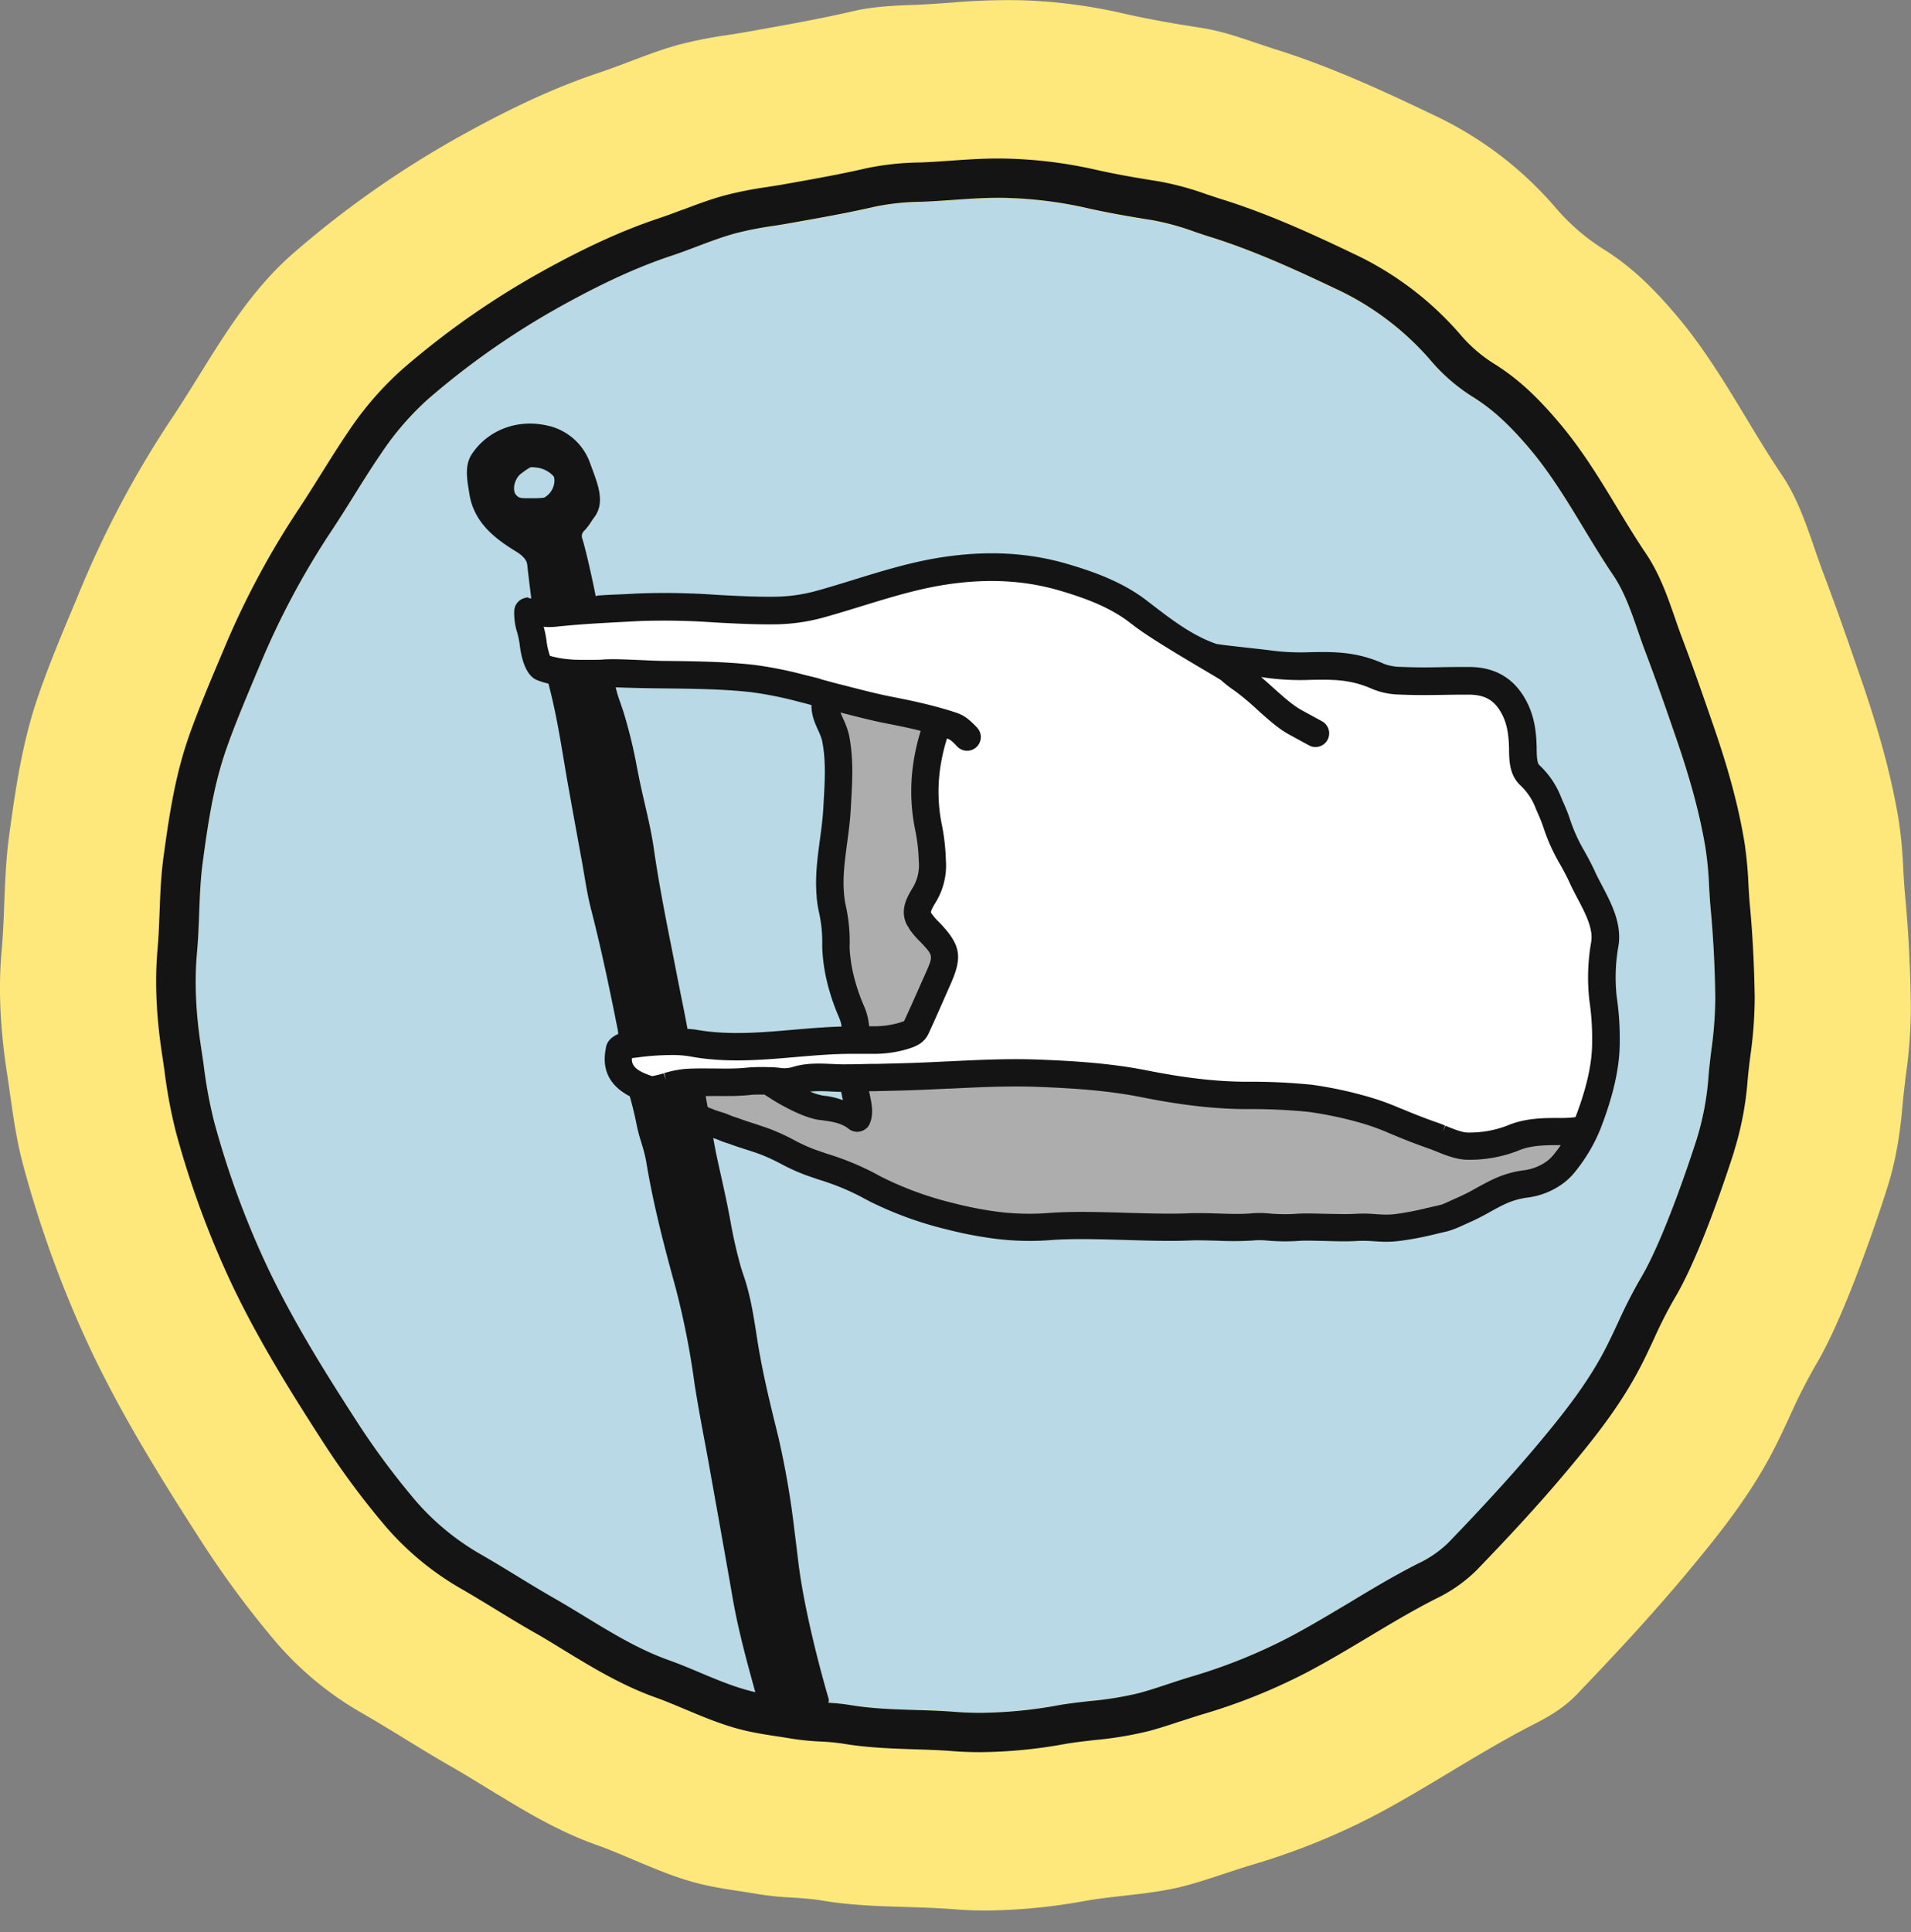 <?xml version="1.0" encoding="utf-8"?>
<svg xmlns="http://www.w3.org/2000/svg" viewBox="0 0 680.14 687.51"><rect x="0" y="0" width="680.14" height="687.51" fill="#808080" stroke="none"/><title>logo PP small yellow border</title><g id="Calque_1" data-name="Calque 1"><path d="M678.06,318.82c-.3-3.21-.49-6.52-.68-9.72a161.1,161.1,0,0,0-1.61-17.24c-2.48-14.88-6.64-30.55-13.09-49.32-4.72-13.72-9-26.08-13.67-38.4-1.13-3-2.2-6.07-3.23-9.08-3.07-8.9-6.25-18.12-11.52-25.93-4.5-6.65-8.73-13.67-12.83-20.47-7.33-12.14-14.92-24.7-24.37-35.94-9.15-10.88-16.77-17.91-25.49-23.5a75.61,75.61,0,0,1-17.26-14.55,129.69,129.69,0,0,0-42.84-33.15c-18-8.64-37.24-17.6-57.36-23.92-2.26-.71-4.55-1.49-6.78-2.24C441,13.22,434.52,11,427.58,9.92c-8.59-1.35-18.7-3-28.55-5.31A187.49,187.49,0,0,0,363.9.1a229.57,229.57,0,0,0-25.26.84c-4.49.32-9.13.65-13.68.81C317.59,2,310.4,2.4,303.51,4c-11.26,2.63-22.84,4.69-34,6.69l-3,.54c-2.43.43-4.93.83-7.34,1.21a156,156,0,0,0-17.54,3.45c-6,1.65-11.82,3.85-17.46,6-3.58,1.35-7.29,2.76-11,4-15,5-30.56,12.1-49.11,22.41a350,350,0,0,0-59.64,41.79C96.84,96.68,89.69,105,82.58,115.36c-4.26,6.21-8.29,12.69-12.19,19-3.22,5.16-6.55,10.5-10,15.63a355.77,355.77,0,0,0-31.57,59.34L27,213.75c-4.59,10.89-9.33,22.16-13.28,33.55C8.06,263.56,5.58,280,3.14,298.18c-1,7.8-1.34,15.65-1.62,23.24-.21,5.54-.43,11.27-.94,16.86C-.61,351.39,0,365.69,2.51,382c.37,2.4.71,4.81,1.05,7.22,1.2,8.45,2.44,17.19,4.76,25.66A397.08,397.08,0,0,0,32.61,481c11.61,24.32,26,47.18,38.55,66.7a341.35,341.35,0,0,0,27,36.56A116.13,116.13,0,0,0,129,609.68c5,2.88,10,5.94,14.82,8.9,5.33,3.27,10.86,6.65,16.4,9.83,4.59,2.63,9.19,5.44,13.65,8.17,12,7.33,24.35,14.91,38.16,19.82,4.59,1.64,9.2,3.59,13.67,5.48,8.44,3.57,17.18,7.27,26.53,9.18,3.77.78,7.6,1.37,11.31,1.94,2.2.35,4.4.69,6.6,1.06a106.8,106.8,0,0,0,11.55,1.16c3.62.24,7.36.48,10.94,1.08,9.85,1.67,19.88,2,29.58,2.28,5.67.18,11.53.36,17.25.81,3.76.3,7.58.45,11.5.45a203,203,0,0,0,35.27-3.42c4.55-.8,9.27-1.32,13.82-1.84,7.23-.81,14.71-1.65,22-3.59,4.6-1.23,9.16-2.75,13.57-4.21,3.13-1,6.37-2.12,9.56-3.07a243.74,243.74,0,0,0,45-18.18c8.82-4.7,17.5-9.91,25.89-14.95,9.73-5.84,19.79-11.88,30-17.1,4.86-2.47,10.43-5.64,15-10.4,12.17-12.69,26.45-27.86,40-44.17,10.42-12.52,21.27-26.06,29.45-41.6,2.29-4.35,4.39-8.86,6.42-13.23a200.25,200.25,0,0,1,9.41-18.54c11.63-19.45,25.3-62.62,25.3-62.76,2.69-8.3,4.41-17.48,5.43-28.86.33-3.78.79-7.62,1.24-11.33a179.35,179.35,0,0,0,1.78-24.06C679.91,344.4,679.24,331.41,678.06,318.82Zm-123,48.24c-.29,2.43-.59,4.94-.82,7.44a80.18,80.18,0,0,1-3.36,17.92c-.2.63-8.72,27.57-16,39.74a135.82,135.82,0,0,0-6.26,12.32c-1.3,2.78-2.64,5.66-4.07,8.39-5.12,9.74-12,18.31-18.61,26.25-8.7,10.46-17.87,20.21-25.7,28.37a32,32,0,0,1-8.7,6c-6.74,3.43-13.3,7.37-19.64,11.18-5.39,3.23-11,6.58-16.58,9.57A154,154,0,0,1,407,545.7c-2.12.63-4.24,1.33-6.29,2-2.8.93-5.69,1.89-8.55,2.65a93.31,93.31,0,0,1-13.68,2.23c-3,.33-6.11.68-9.16,1.22-11.24,2-20.56,2.57-29.31,1.88-3.78-.3-7.62-.42-11.33-.54A138.69,138.69,0,0,1,310,553.74a71.47,71.47,0,0,0-7.45-.75,63.82,63.82,0,0,1-7.08-.7c-1.44-.25-2.88-.47-4.33-.69-2.35-.37-4.79-.75-7.13-1.23-5.69-1.16-11.17-3.48-16.46-5.72-2.93-1.24-6-2.52-9-3.62-8.56-3-16.4-7.84-24-12.49-2.9-1.77-5.9-3.61-8.92-5.33-3.54-2-7.08-4.2-10.51-6.3-3.14-1.92-6.4-3.91-9.65-5.8a71.36,71.36,0,0,1-19-15.64,217.32,217.32,0,0,1-17.14-23.24C161.26,459.7,152,445,144.63,429.51a252.33,252.33,0,0,1-15.47-42.11,130.74,130.74,0,0,1-3-16.13c-.22-1.57-.44-3.14-.68-4.71a112.87,112.87,0,0,1-1.22-27.36c.34-3.72.48-7.47.62-11.1.18-4.82.37-9.81,1-14.67,1.55-11.58,3.12-22,6.65-32.17,2.51-7.25,5.56-14.48,8.5-21.47l1.22-2.88a226.15,226.15,0,0,1,20.08-37.75c2.23-3.36,4.4-6.84,6.49-10.2,2.5-4,5.09-8.17,7.8-12.12a81.1,81.1,0,0,1,13.49-15.65,223,223,0,0,1,37.93-26.57c11.79-6.55,21.68-11.07,31.12-14.22,2.44-.81,4.88-1.74,7.23-2.63,3.57-1.35,7.25-2.74,11-3.76a98.15,98.15,0,0,1,10.93-2.15c1.58-.25,3.22-.5,4.83-.79l1.93-.35c7.29-1.3,14.83-2.64,22.2-4.36A70.42,70.42,0,0,1,330.43,125c3-.11,6-.32,9-.53,4.21-.3,8.52-.6,12.81-.6q1.56,0,3.12.06a117.1,117.1,0,0,1,22,2.83c6.48,1.48,13.09,2.59,18.71,3.48a73.85,73.85,0,0,1,12.16,3.36c1.46.5,3,1,4.47,1.48,12.77,4,25.07,9.74,36.58,15.27a80.07,80.07,0,0,1,26.49,20.49,52.2,52.2,0,0,0,12,10.13c5.3,3.4,10,7.72,15.64,14.46,5.93,7,10.75,15,15.42,22.77,2.67,4.42,5.44,9,8.39,13.38,3.14,4.65,5.11,10.37,7,15.9.68,2,1.38,4,2.12,6,3,7.92,5.77,15.89,8.81,24.72a193.89,193.89,0,0,1,8.31,31.29,104.23,104.23,0,0,1,1,10.75c.12,2.1.24,4.27.44,6.41.75,8.05,1.19,16.35,1.32,25.39A110.4,110.4,0,0,1,555.1,367.06Z" style="fill:#fee77b"/><path d="M608.27,315.33A124.92,124.92,0,0,0,607,301.92c-2-11.74-5.26-24.14-10.39-39-3.8-11-7.26-21-11-30.84-.94-2.45-1.81-5-2.66-7.45-2.39-6.9-4.85-14-8.78-19.84-3.69-5.46-7.16-11.17-10.5-16.69-5.83-9.65-11.87-19.62-19.29-28.41-7.08-8.4-12.93-13.79-19.57-18a65.17,65.17,0,0,1-15-12.63,100.44,100.44,0,0,0-33.13-25.57c-14.4-6.89-29.8-14-45.77-19-1.88-.58-3.77-1.22-5.59-1.84a92.5,92.5,0,0,0-15.21-4.19c-7-1.11-15.3-2.49-23.41-4.34a147.13,147.13,0,0,0-27.56-3.54c-1.3,0-2.6-.07-3.91-.07-5.35,0-10.76.38-16,.75-3.67.26-7.47.52-11.23.66a87.82,87.82,0,0,0-16.46,1.7c-9.23,2.14-18.66,3.82-27.77,5.44l-2.42.43c-2,.36-4.06.68-6,1A121.29,121.29,0,0,0,261.65,83c-4.64,1.27-9.25,3-13.71,4.7C245,88.85,242,90,238.89,91c-11.81,3.92-24.18,9.56-38.93,17.73a278.81,278.81,0,0,0-47.45,33.15,101.75,101.75,0,0,0-16.88,19.52c-3.39,4.93-6.62,10.11-9.75,15.12-2.62,4.2-5.33,8.54-8.13,12.73a282.41,282.41,0,0,0-25.12,47.09L91.11,240c-3.68,8.72-7.49,17.74-10.63,26.77-4.42,12.71-6.39,25.7-8.33,40.14-.81,6.07-1.05,12.29-1.27,18.3-.17,4.53-.35,9.22-.77,13.85-.93,10.19-.44,21.36,1.52,34.14.3,1.95.58,3.91.86,5.87a162.56,162.56,0,0,0,3.73,20.12,314,314,0,0,0,19.36,52.54c9.27,19.37,20.8,37.66,30.88,53.28a271.27,271.27,0,0,0,21.44,29,89.36,89.36,0,0,0,23.81,19.51c4.07,2.36,8.14,4.84,12.08,7.24,4.28,2.62,8.72,5.33,13.14,7.86,3.78,2.15,7.53,4.44,11.16,6.65,9.48,5.8,19.29,11.78,30,15.58,3.84,1.37,7.64,3,11.31,4.52,6.62,2.79,13.47,5.68,20.58,7.13,2.94.6,6,1.07,8.93,1.53,1.81.28,3.61.56,5.41.87a86,86,0,0,0,8.86.88,88.78,88.78,0,0,1,9.32.92c7.66,1.29,15.61,1.54,23.3,1.78,4.64.14,9.44.29,14.17.67,10.95.86,22.6.12,36.67-2.35,3.82-.67,7.7-1.1,11.46-1.52a119.22,119.22,0,0,0,17.1-2.77c3.59-1,7.2-2.16,10.71-3.32,2.56-.85,5.22-1.73,7.87-2.52a193,193,0,0,0,35.51-14.32c7-3.73,14-7.9,20.74-11.93,7.93-4.76,16.14-9.67,24.57-14A39.78,39.78,0,0,0,515.48,549c9.8-10.18,21.27-22.34,32.16-35.38,8.26-9.91,16.87-20.61,23.27-32.75,1.8-3.41,3.47-7,5.09-10.47A171.06,171.06,0,0,1,583.84,455c9.1-15.18,19.75-48.78,20-49.58a99.54,99.54,0,0,0,4.21-22.35c.28-3.12.65-6.25,1-9.28A140,140,0,0,0,610.48,355c-.17-11.27-.72-21.63-1.66-31.67C608.57,320.66,608.42,318,608.27,315.33Z" style="fill:#b8d9e5"/><path d="M305.09,397.94c-34.9-15.88-47.17-25.58-58-10.33-.84,1.18,1.3,11.35,1.3,11.35s70.8,29.35,106.63,37.42c28.15,6.34,91.3.83,91.3.83l52.93-.16s25.2-5.17,36.26-14.07c6.11-4.92,20.6-.06,26.12-19.27,2.4-8.33-124.08-33.36-143.09-30.78s-67.24-5.84-75.47-5.82-38.93,5.59-39.6,12.49S307.9,399.22,305.09,397.94Z" style="fill:#aeadad"/><path d="M323,368.83c-5.4,2.48-87.86,3.2-98.18,2.75s-.84,13.24,4.25,14.15c3.09.56,133.4-4,155.27-3.06,22.11.95,66.65,7.61,80.43,7.09,18.38-.69,42,20,57.58,18.08,12-1.49,40.89-3.68,44.3-11.87,2.76-6.65,5.29-50.29,4.39-66.46s-25.69-44.34-28.93-61.65c-5.21-27.89-17.58-25.58-32.78-25.49-10.1,0-43.46-5.07-48.21-5.38s-23.92-2.86-26.77-1.71S417,223.5,404.94,217.42c-19.63-9.92-48.92-21-62.83-15.07-12.27,5.2-48.15,15.8-57.66,14.88s-20.58,1-35.19.11-59.58.18-59.58.18c-4.27.1,2.71,16.69,3.19,19.9s41.25,3.18,65,2S327,254.87,333.7,257.66c-8.5,18.54-1.95,25.21-2.2,43.29s-2.61,17.65-3.17,23.25c-.59,6,7.32,10,7.33,13.79S328.36,366.36,323,368.83Z" style="fill:#fff"/><path d="M295.13,248.42s3.49,13.87,4.81,20.21-.72,20.82-2.27,33.54-1,17.09-.05,19.63,1.95,18.83,2,22.95,5.3,9.65,6.06,18.53,8.5,5.28,13.5,5,9.15-6,13.85-19.92-2.19-15.95-5-20.84c-1.83-3.21-2.71-3.13,1.06-13.33s0-15.35-.63-23.27,3.31-33.44,3.31-33.44Z" style="fill:#aeadad"/><path d="M622.78,322c-.22-2.44-.37-5-.51-7.49a137.37,137.37,0,0,0-1.43-14.93c-2.08-12.5-5.57-25.62-11-41.28-3.85-11.15-7.34-21.2-11.16-31.25-.82-2.15-1.63-4.47-2.4-6.71l-.12-.35c-2.56-7.4-5.46-15.78-10.41-23.1-3.54-5.23-6.89-10.76-10.12-16.1-6.11-10.1-12.43-20.54-20.57-30.19s-14.83-15.76-22.73-20.81a52,52,0,0,1-11.88-9.92,114.23,114.23,0,0,0-37.74-29.12C467.9,83.66,452,76.28,435.12,71c-1.64-.51-3.34-1.08-5-1.64l-.31-.1-.06,0a104.29,104.29,0,0,0-17.46-4.75c-6.76-1.06-14.73-2.39-22.46-4.15a160.82,160.82,0,0,0-30.14-3.88c-1.4-.05-2.86-.08-4.45-.08-5.89,0-11.79.42-17,.78-3.54.25-7.2.51-10.75.64a98.83,98.83,0,0,0-19.13,2.05c-8.88,2.06-18.11,3.71-27.05,5.3l-2.42.43c-1.9.34-3.86.64-5.76.94a135.36,135.36,0,0,0-15.21,3c-5.23,1.43-10.12,3.28-14.84,5.06l-.1,0c-2.82,1.06-5.73,2.16-8.53,3.09-12.65,4.21-25.78,10.18-41.3,18.78a291.89,291.89,0,0,0-49.84,34.82,115.24,115.24,0,0,0-19.26,22.18C120.52,158.66,117.2,164,114,169.1l-.11.17c-2.54,4.06-5.16,8.25-7.81,12.23A296.67,296.67,0,0,0,79.7,230.93l-1.51,3.58c-3.76,8.91-7.65,18.12-11,27.61-4.85,13.95-6.93,27.68-9,42.89-.91,6.74-1.16,13.29-1.4,19.64-.16,4.33-.33,8.81-.72,13.09-1,11.34-.5,23.62,1.63,37.54.27,1.76.52,3.52.77,5.28l.07.45a176.64,176.64,0,0,0,4.08,21.85,328.84,328.84,0,0,0,20.24,54.88c9.64,20.13,21.44,38.86,31.75,54.84a284.82,284.82,0,0,0,22.55,30.48,103.12,103.12,0,0,0,27.47,22.57c4,2.32,8.14,4.84,11.77,7.06l.21.13c4.31,2.63,8.77,5.35,13.31,7.94,3.59,2,7.25,4.28,10.79,6.44,9.62,5.87,20.52,12.53,32.62,16.83,3.44,1.22,7,2.74,10.53,4.21,6.94,2.93,14.77,6.24,23.26,8,3.24.67,6.44,1.16,9.53,1.64h.06c1.7.26,3.46.53,5.18.83a95.27,95.27,0,0,0,10.21,1h.1a77.74,77.74,0,0,1,7.89.76c8.62,1.45,17,1.71,25.21,2,4.44.14,9,.28,13.49.63,3.29.26,6.66.39,10,.39a174.26,174.26,0,0,0,30.15-2.89c3.44-.61,7.08-1,10.61-1.41A130.21,130.21,0,0,0,408.8,616c4-1.06,7.77-2.32,11.43-3.53l.09,0c2.33-.77,5-1.64,7.45-2.39a206.49,206.49,0,0,0,38.1-15.37c7.25-3.86,14.3-8.07,21.11-12.14l.24-.15c7.71-4.62,15.67-9.39,23.73-13.48a53.43,53.43,0,0,0,14.64-10.25c10-10.37,21.68-22.77,32.81-36.12,8.75-10.48,17.87-21.83,24.91-35.19,2-3.71,3.71-7.46,5.4-11.07a155,155,0,0,1,7.16-14.1c9-14.93,18.54-43.83,21.27-52.33l0-.12A113.82,113.82,0,0,0,622,384.3c.26-2.94.62-5.94,1-8.84a150,150,0,0,0,1.51-20.67C624.32,343.15,623.76,332.43,622.78,322ZM290.27,605.52l0-.12,0,.12Zm318.8-231.74c-.37,3-.74,6.16-1,9.28a99.54,99.54,0,0,1-4.21,22.35c-.25.8-10.9,34.4-20,49.58A171.06,171.06,0,0,0,576,470.36c-1.62,3.47-3.29,7.06-5.09,10.47-6.4,12.14-15,22.84-23.27,32.75-10.89,13-22.36,25.2-32.16,35.38a39.78,39.78,0,0,1-10.88,7.47c-8.43,4.28-16.64,9.19-24.57,14-6.75,4-13.71,8.2-20.74,11.93a193,193,0,0,1-35.51,14.32c-2.65.79-5.31,1.67-7.87,2.52-3.51,1.16-7.12,2.36-10.71,3.32a119.22,119.22,0,0,1-17.1,2.77c-3.76.42-7.64.85-11.46,1.52a160,160,0,0,1-27.74,2.69c-3,0-6-.11-8.93-.34-4.73-.38-9.53-.53-14.17-.67-7.69-.24-15.64-.49-23.3-1.78a75.45,75.45,0,0,0-7.69-.81,2.3,2.3,0,0,0,.09-1.47c-4.06-13.85-9-33.89-10.77-48.6-.44-3.65-.88-7.3-1.35-10.95A305.69,305.69,0,0,0,277,511.26l-.8-3.27c-2-8.06-4-16.38-5.54-24.67-.52-2.79-1-5.67-1.42-8.45-1.09-6.93-2.21-14.09-4.57-20.94-.35-1-.68-2.06-1-3.09A170.29,170.29,0,0,1,259.87,434l-.46-2.39c-.87-4.56-1.89-9.15-2.88-13.59-.5-2.25-1-4.5-1.48-6.75-.22-1-.65-3.26-1.21-6.3.62.2,1.34.43,1.67.58a31.84,31.84,0,0,0,3.19,1.2c.47.15.95.31,1.41.48,1.88.69,3.79,1.3,5.48,1.84,2,.64,3.79,1.22,5.52,1.88a70.94,70.94,0,0,1,6.88,3.22,71.94,71.94,0,0,0,8.52,3.88c1.61.58,3.22,1.13,4.82,1.67l.28.09a88.11,88.11,0,0,1,15,6.13c1,.56,2.07,1.13,3.15,1.68a129.68,129.68,0,0,0,27.42,9.91c4.28,1.1,8.61,2,12.86,2.66a98.73,98.73,0,0,0,23.34,1.13c7.8-.65,17.74-.36,27.45-.08,8.21.24,16,.47,22.76.17,2.82-.13,6.08,0,9.53.08h.11a116.08,116.08,0,0,0,12.4-.05,26.65,26.65,0,0,1,5.33,0,71.36,71.36,0,0,0,11.66.09c2.63-.14,6.07,0,9.41.06,3.72.11,7.58.22,10.84,0a44.42,44.42,0,0,1,6.12.1h.1c1.44.1,2.76.19,4.24.19h.1a38.28,38.28,0,0,0,4.49-.29,106.52,106.52,0,0,0,11.5-2.09l4-.95,1.93-.46A36.58,36.58,0,0,0,520.7,436l.65-.29.92-.42a79.6,79.6,0,0,0,7.8-3.91c1.48-.82,3.15-1.74,5-2.65.6-.29,1.21-.56,1.81-.81a27.51,27.51,0,0,1,6.71-1.77,27,27,0,0,0,13-5.25,24.12,24.12,0,0,0,4.56-4.64,59.92,59.92,0,0,0,8.42-14.43l.27-.7c0-.08.06-.16.08-.23,4.48-11.72,6.63-21.68,6.56-30.45a100.85,100.85,0,0,0-1.1-15.91,63.36,63.36,0,0,1,.65-18c1.24-7.91-2.55-15.12-5.9-21.5l-.06-.11c-.89-1.68-1.72-3.27-2.41-4.79-1.32-2.88-2.64-5.27-3.82-7.39a58.33,58.33,0,0,1-5-11,59.15,59.15,0,0,0-2.42-6.15c-.24-.54-.47-1.07-.7-1.62a31.11,31.11,0,0,0-7.89-11.75c-.84-.79-.89-3.56-.92-5.6v-.5c-.1-4.77-.57-10.38-3.26-15.88-4.15-8.48-11.06-12.83-20.54-12.91-3.71,0-6.81,0-9.83.07-4.58.08-8.91.15-14.59-.1h-.21a17.45,17.45,0,0,1-5.84-1.06c-9.83-4.43-17.74-4.31-26.17-4.18a81.16,81.16,0,0,1-15.37-.78c-.25,0-1-.12-3.77-.43-3.94-.43-13.13-1.43-14.45-1.74-8.46-2.94-15.58-8.38-23.11-14.15l-1.87-1.44c-8.68-6.61-18.94-10.18-27.82-12.8-13.86-4.09-28.43-4.9-44.54-2.48-11,1.66-21.41,4.88-31.52,8l-.24.08c-4.26,1.31-8.67,2.67-13,3.87a58,58,0,0,1-14.43,2.13c-7.12.12-14.41-.28-21.45-.67a260.54,260.54,0,0,0-27.6-.49l-4.15.22c-2.05.11-3.28.15-4.33.19-1.55.06-2.78.11-5.71.32l-.36,0-.33.13a3.38,3.38,0,0,1-.41.09c-1.23-6.34-3.65-17-4.8-20.56a2.49,2.49,0,0,1,.68-2.65,20.17,20.17,0,0,0,2.48-3.2c.37-.56.72-1.08,1.07-1.55,4.35-5.64.94-12.75-1.46-19.45a20.69,20.69,0,0,0-15.23-13.28C184.21,149,173.7,153,168,161.49c-2.6,3.88-1.85,8.53-1.2,12.65.08.46.15.92.22,1.37,1.51,10.19,8.86,16,16.58,20.69,3.38,2.07,4,3.74,4.07,5,.09.91.84,7.23,1.42,11.77a5.89,5.89,0,0,1-.71-.13l-.73-.27-.76.19a5.22,5.22,0,0,0-1.38.54,4.93,4.93,0,0,0-2.49,4.11,23.29,23.29,0,0,0,1.06,7.71,28.54,28.54,0,0,1,.91,4.45c.46,3.83,1.84,10.53,5.93,12.34a24.55,24.55,0,0,0,4.27,1.34c2.36,8.86,3.94,18,5.42,26.92l.3,1.77h0c.46,2.75.92,5.5,1.42,8.24q2.31,12.9,4.69,25.82c.31,1.71.6,3.42.89,5.13.69,4.12,1.41,8.38,2.48,12.53,3.69,14.28,6.73,29,9.46,42.71.1.5.14,1,.2,1.56-3.22,1.39-4.23,3.41-4.41,5.06-1.57,7.66,1.33,13.38,8.5,17.11.94,3.29,1.76,6.65,2.48,10.28.43,2.13,1,4.2,1.65,6.2l.22.76a50,50,0,0,1,1.51,6.05c2.54,15.5,6.58,30.73,10.5,45a285.88,285.88,0,0,1,6.66,33.79c1,6.47,2.2,13,3.38,19.32.59,3.1,1.17,6.22,1.73,9.33.46,2.6.93,5.21,1.39,7.81l.29,1.6c2.23,12.46,4.54,25.36,6.74,38,2,11.74,5.39,24,8.13,33.9-6.69-1.51-13.14-4.2-19.39-6.83-3.67-1.55-7.47-3.15-11.31-4.52-10.71-3.8-20.52-9.79-30-15.58-3.63-2.21-7.38-4.5-11.16-6.65-4.42-2.53-8.86-5.24-13.14-7.86-3.94-2.4-8-4.88-12.08-7.24A89.36,89.36,0,0,1,147.9,534a271.27,271.27,0,0,1-21.44-29c-10.08-15.62-21.61-33.91-30.88-53.28a314,314,0,0,1-19.36-52.54A162.56,162.56,0,0,1,72.49,379c-.28-2-.56-3.92-.86-5.87-2-12.78-2.45-24-1.52-34.14.42-4.63.6-9.32.77-13.85.22-6,.46-12.23,1.27-18.3,1.94-14.44,3.91-27.43,8.33-40.14,3.14-9,7-18.05,10.63-26.77l1.52-3.6a282.41,282.41,0,0,1,25.12-47.09c2.8-4.19,5.51-8.53,8.13-12.73,3.13-5,6.36-10.19,9.75-15.12a101.75,101.75,0,0,1,16.88-19.52A278.81,278.81,0,0,1,200,108.75c14.75-8.17,27.12-13.81,38.93-17.73,3.06-1,6.1-2.17,9.05-3.28,4.46-1.69,9.07-3.43,13.71-4.7a121.29,121.29,0,0,1,13.67-2.67c2-.32,4-.64,6-1l2.42-.43c9.12-1.62,18.54-3.3,27.77-5.44A87.82,87.82,0,0,1,328,71.8c3.76-.14,7.56-.4,11.23-.66,5.25-.37,10.65-.75,16-.75,1.31,0,2.61,0,3.91.07A147.13,147.13,0,0,1,386.72,74c8.11,1.85,16.38,3.23,23.41,4.34a92.5,92.5,0,0,1,15.21,4.19c1.82.62,3.71,1.26,5.59,1.84,16,5,31.37,12.16,45.77,19A100.44,100.44,0,0,1,509.83,129a65,65,0,0,0,15,12.63c6.64,4.25,12.49,9.64,19.57,18,7.42,8.79,13.46,18.76,19.29,28.41,3.34,5.52,6.81,11.23,10.5,16.69,3.93,5.81,6.39,12.94,8.78,19.84.85,2.45,1.72,5,2.66,7.45,3.75,9.88,7.21,19.81,11,30.84,5.13,14.89,8.44,27.29,10.39,39a124.92,124.92,0,0,1,1.26,13.41c.15,2.62.3,5.33.55,8,.94,10,1.49,20.4,1.66,31.67A140,140,0,0,1,609.07,373.78ZM237,384.3l-.79-2.37a37.19,37.19,0,0,1-4.09,1l-.33-.11c-6-2-7-3.93-6.89-6.28h0l.35-.07,1.54-.17a92.6,92.6,0,0,1,13.75-.87,37.09,37.09,0,0,1,5.5.57c12.54,2.27,25,1.19,37.06.15,6.3-.54,12.81-1.1,19.12-1.15l3.64,0c1.94,0,3.95,0,6,0a41.34,41.34,0,0,0,11.28-1.75c2.39-.76,5.68-1.79,7.4-5.58,2.14-4.65,4.23-9.39,6.25-14l1.6-3.62c4.23-9.59,3.5-13.79-3.7-21.42l-.55-.55-.14-.14-.25-.25a21.52,21.52,0,0,1-2-2.32,2.78,2.78,0,0,0-.26-.34c0-.1-.08-.19-.12-.29l-.06-.12c0-.07,0-.79,1.65-3.43a25.19,25.19,0,0,0,3.67-15.27,73.29,73.29,0,0,0-1.31-11.9,58.9,58.9,0,0,1-.81-19.83,67.47,67.47,0,0,1,2.53-11.4c1.1.37,1.63.71,3.61,2.82a4.9,4.9,0,0,0,3.56,1.54h0a4.88,4.88,0,0,0,3.55-8.22c-3.58-3.82-5.34-4.67-8.23-5.59l-.38-.12c-1.35-.44-2.72-.85-4.06-1.22-6.34-1.8-12.77-3.11-17.66-4.06-4.69-.91-9.48-2.13-14.11-3.32l-.51-.13c-1.68-.43-3.35-.86-5-1.27-.57-.14-2.37-.64-4.26-1.15l-1.27-.35a14.09,14.09,0,0,0-1.83-.56l-3.82-.93a141.67,141.67,0,0,0-18.47-3.67c-10.49-1.15-21.1-1.26-31.41-1.38-2.54,0-5.81-.17-9-.31-4.63-.19-9-.38-11.56-.26-1.13,0-1.65.09-2,.12-.53,0-.71.05-2.44.05h-2.19l-2.88,0c-1.15,0-2.33,0-3.5-.13a36.28,36.28,0,0,1-7.44-1.27,25.41,25.41,0,0,1-1.17-4.93,36.18,36.18,0,0,0-1.07-5.41,22.41,22.41,0,0,0,4.09,0c2.58-.28,5.19-.52,7.75-.72,6.12-.48,12.55-.81,18.22-1.11l4.17-.22a252.5,252.5,0,0,1,26.55.5c7.2.39,14.65.78,22.13.67a67.65,67.65,0,0,0,16.88-2.48c4.44-1.23,8.89-2.6,13.18-3.92l.36-.11c9.76-3,19.86-6.12,30.08-7.66,14.66-2.2,27.85-1.49,40.32,2.19,8,2.36,17.24,5.54,24.66,11.2l1.86,1.42c5.36,4.11,17.64,11.38,25,15.73,2.68,1.59,5.22,3.1,5.79,3.48a43.82,43.82,0,0,0,4.52,3.54l1.17.85a92.37,92.37,0,0,1,7.18,6.07c3.67,3.31,7.46,6.74,11.2,8.79l.62.34c2.22,1.21,4.43,2.43,6.65,3.63a4.83,4.83,0,0,0,2.33.59h0a4.9,4.9,0,0,0,4.28-2.55,4.91,4.91,0,0,0-2-6.63l-5.4-2.94-1.83-1c-3.23-1.78-6.81-5-10.27-8.11-1.37-1.24-2.76-2.49-4.16-3.68l.55.09a90.37,90.37,0,0,0,17.18.92c7.89-.13,14.12-.23,22,3.31a26.53,26.53,0,0,0,9.54,1.92c6,.27,10.5.2,15.28.12,3-.05,6-.1,9.58-.08,5.86.06,9.29,2.21,11.85,7.45,1.86,3.79,2.19,8.08,2.27,11.78v.49c.06,3.76.15,8.91,4,12.52a21.91,21.91,0,0,1,5.58,8.42c.25.62.52,1.21.8,1.85a49.9,49.9,0,0,1,2,5.17,67.1,67.1,0,0,0,5.83,12.77c1.13,2,2.3,4.15,3.43,6.64.84,1.84,1.8,3.65,2.71,5.39,2.78,5.27,5.64,10.71,4.9,15.44a72.68,72.68,0,0,0-.68,20.74,91.37,91.37,0,0,1,1,14.73c.07,7.56-1.87,16.37-5.91,26.91-.14,0-.31.07-.52.1a44.4,44.4,0,0,1-5.65.23c-5.36,0-12,.05-18.25,2.77A37.58,37.58,0,0,1,522.29,403h0c-2,0-5.83-1.58-7.87-2.43l-1,2.31.86-2.36c-.83-.34-1.48-.62-2.06-.82-5.79-2-9.94-3.73-13.6-5.24l-.09,0a90.57,90.57,0,0,0-11.7-4.23A143.83,143.83,0,0,0,466.92,386a213.92,213.92,0,0,0-23.56-1.07c-10.48-.06-21.61-1.34-35-4-13-2.6-26.21-3.4-38.57-3.88-10.76-.42-21.63.11-32.21.63l-.3,0c-4.57.22-9.29.46-13.91.6-3.86.12-7.72.21-11.58.3l-2.28,0-6,.14-1.79,0c-1.71.05-3.47,0-5.34-.11h-.16c-4.6-.2-9.36-.41-14.18,1.09a10.29,10.29,0,0,1-4.75.25l-.82-.08c-.8-.06-1.66-.13-2.67-.14h-.67a61.82,61.82,0,0,0-6.85.14c-1.19.13-2.42.23-3.77.29-2.69.12-5.5.08-8.27.05-3.36,0-6.82-.09-10.33.15a37.71,37.71,0,0,0-7.5,1.49Zm53.65-65c.15,1.51.36,3,.64,4.44A50.09,50.09,0,0,1,292.65,336a21.29,21.29,0,0,0,.05,2.33,62.86,62.86,0,0,0,1.27,9.4,76,76,0,0,0,4.68,14.37,13,13,0,0,1,.89,3.19c-5.82.16-11.6.66-17.22,1.14-11.42,1-23.22,2-34.48,0-1-.18-2.11-.21-3.16-.33-.57-3.06-1.16-6.13-1.76-9.1-.53-2.54-1-5.08-1.53-7.63q-1.08-5.57-2.18-11.12c-2.35-11.86-4.77-24.12-6.51-36.27-.76-5.36-2-10.65-3.17-15.76-.53-2.28-1.08-4.65-1.58-7-.43-2-.84-4.09-1.25-6.13a172.69,172.69,0,0,0-4.86-19.94c-.29-.88-.6-1.76-.9-2.64s-.51-1.45-.75-2.17a36,36,0,0,1-1.05-3.77c5.88.25,11.81.33,17.59.4,10,.11,20.41.22,30.46,1.31a135.44,135.44,0,0,1,17.23,3.46l1.81.45,2.58.7c-.07,3.52,1.21,6.38,2.35,8.92a22.2,22.2,0,0,1,1.42,3.68l.06.31c1.34,6.91.95,13.81.53,21.12l-.15,2.65c-.19,3.66-.7,7.45-1.19,11.12C290.94,305.3,290,312.18,290.69,319.29ZM325.86,296A64.15,64.15,0,0,1,327,306.37a15.56,15.56,0,0,1-2.24,9.67c-2.22,3.62-4.4,7.9-2.12,12.8a4.57,4.57,0,0,0,.65,1,4.17,4.17,0,0,0,.54,1,29.58,29.58,0,0,0,2.86,3.45l.62.63a3.23,3.23,0,0,1,.33.32c4.54,4.81,4.54,4.81,1.9,10.8L327.78,350c-1.94,4.39-3.94,8.93-6,13.34-.38.17-1.24.44-1.64.57a31.42,31.42,0,0,1-8.6,1.28c-.74,0-1.49,0-2.22,0,0-.43-.08-.85-.14-1.25a22.32,22.32,0,0,0-1.6-5.77,66.92,66.92,0,0,1-4.1-12.55h0a53.91,53.91,0,0,1-1.08-7.95c0-.32-.05-.93,0-1.28a58.35,58.35,0,0,0-1.48-14.56c-.22-1.14-.39-2.31-.5-3.49-.58-6,.23-12,1.09-18.43.52-3.86,1.05-7.84,1.27-11.9l.15-2.69c.44-7.91.86-15.38-.71-23.51l-.1-.49a30.29,30.29,0,0,0-2.06-5.61c-.33-.75-.66-1.47-.92-2.17l1.87.48c4.78,1.22,9.71,2.49,14.68,3.45,3.37.65,7.63,1.51,12,2.6a76.76,76.76,0,0,0-2.81,12.81A68.55,68.55,0,0,0,325.86,296ZM190.29,177.29h-2.75c-2.29,0-3-.14-3.94-1.26s-.78-3.57,0-5.05a6,6,0,0,1,1.58-2.24c.94-.71,2-1.52,3.21-2.23a1.5,1.5,0,0,1,.71-.26h.23a9.72,9.72,0,0,1,1,.07,9.83,9.83,0,0,1,6.33,2.77,4.23,4.23,0,0,1,.51.61,6.19,6.19,0,0,1,.16,1.37,7.09,7.09,0,0,1-3.64,6A22.07,22.07,0,0,1,190.29,177.29ZM562.91,399l-2.34-.89v0h0ZM300,391.49a28.23,28.23,0,0,0-5.92-1.49l-1-.11a18.5,18.5,0,0,1-4.75-1.48,53.91,53.91,0,0,1,7.41,0c1.21.05,2.43.1,3.68.13v0l0,.19C299.61,389.7,299.8,390.64,300,391.49ZM254.15,390h.19c2.79,0,5.68.06,8.58-.07,1.61-.07,3.07-.18,4.43-.34,1.07-.12,3.15-.11,4.76-.09a8,8,0,0,0,1.17.75h0c1,.65,3,2,5.67,3.4,3.68,2,9,4.51,13.14,4.93h.13l.49.07c3.67.49,6.9,1.07,9.3,3a2,2,0,0,0,.23.18l.27.18c.14.08.27.16.4.22l.29.14.27.1.44.13.3.07a5.47,5.47,0,0,0,.9.08,4.72,4.72,0,0,0,1.25-.18,2.67,2.67,0,0,0,.34-.11,4.81,4.81,0,0,0,.87-.4l.32-.2a4,4,0,0,0,.59-.5l.25-.15.25-.39a4.79,4.79,0,0,0,.44-.71l.17-.34c0-.1.08-.21.11-.31l.05-.15c1.19-3.27.48-6.61-.15-9.57-.1-.51-.21-1-.3-1.45l2,0c4.12-.1,8.23-.19,12.35-.32,4.65-.15,9.38-.38,13.94-.6l.58,0c10.27-.5,20.9-1,31.21-.62,11.94.46,24.69,1.23,37,3.7,14.07,2.81,25.8,4.15,36.9,4.21a206.47,206.47,0,0,1,22.47,1,134.21,134.21,0,0,1,18.6,3.93,80.92,80.92,0,0,1,10.46,3.81c3.38,1.4,8,3.32,14.21,5.48.37.13.9.35,1.53.62l.1,0c3,1.26,7.62,3.18,11.62,3.18h.11A47,47,0,0,0,540,409.59l.25-.1c4.4-1.95,9.74-2,14.45-2h.79c-.8,1.17-1.48,2.07-1.94,2.64a16.93,16.93,0,0,1-2.55,2.74,17.79,17.79,0,0,1-9,3.61,36.73,36.73,0,0,0-8.81,2.37c-.79.33-1.58.68-2.35,1.05-2,1-3.76,1.94-5.48,2.89a68.49,68.49,0,0,1-6.86,3.47c-.32.13-.76.33-1.26.56l-.66.3c-2.69,1.24-3.38,1.49-3.5,1.53l-1.47.35-4.35,1A98.88,98.88,0,0,1,496.73,432a27.28,27.28,0,0,1-3.32.21c-1.21,0-2.37-.07-3.63-.16a53.27,53.27,0,0,0-7.48-.12c-2.81.17-6.45.06-10,0s-7.16-.21-10.2-.06a62.06,62.06,0,0,1-10.32-.06,34.49,34.49,0,0,0-6.93,0c-3.36.26-7.47.13-11.45,0-3.48-.1-7.08-.21-10.26-.07-6.4.28-14,.06-22-.17-9.9-.29-20.14-.59-28.55.11a89.4,89.4,0,0,1-21-1c-3.93-.62-7.95-1.45-11.94-2.48a120.15,120.15,0,0,1-25.4-9.15c-1-.5-1.93-1-2.85-1.52a97.57,97.57,0,0,0-16.67-6.85q-2.44-.82-4.9-1.69a62.77,62.77,0,0,1-7.28-3.34l-.12-.07a78.28,78.28,0,0,0-7.83-3.63c-1.93-.74-3.88-1.36-5.76-2l-.46-.15c-1.61-.51-3.29-1.05-4.84-1.62-.53-.21-1.09-.39-1.64-.57l-.14-.05a20.93,20.93,0,0,1-2.16-.79,28.46,28.46,0,0,0-3.27-1.16c-.77-.24-1.72-.54-2.1-.71a17.32,17.32,0,0,0-1.8-.68L252,394a1.32,1.32,0,0,0-.18-.22q-.36-2-.66-3.75Z" style="fill:#141414"/></g></svg>